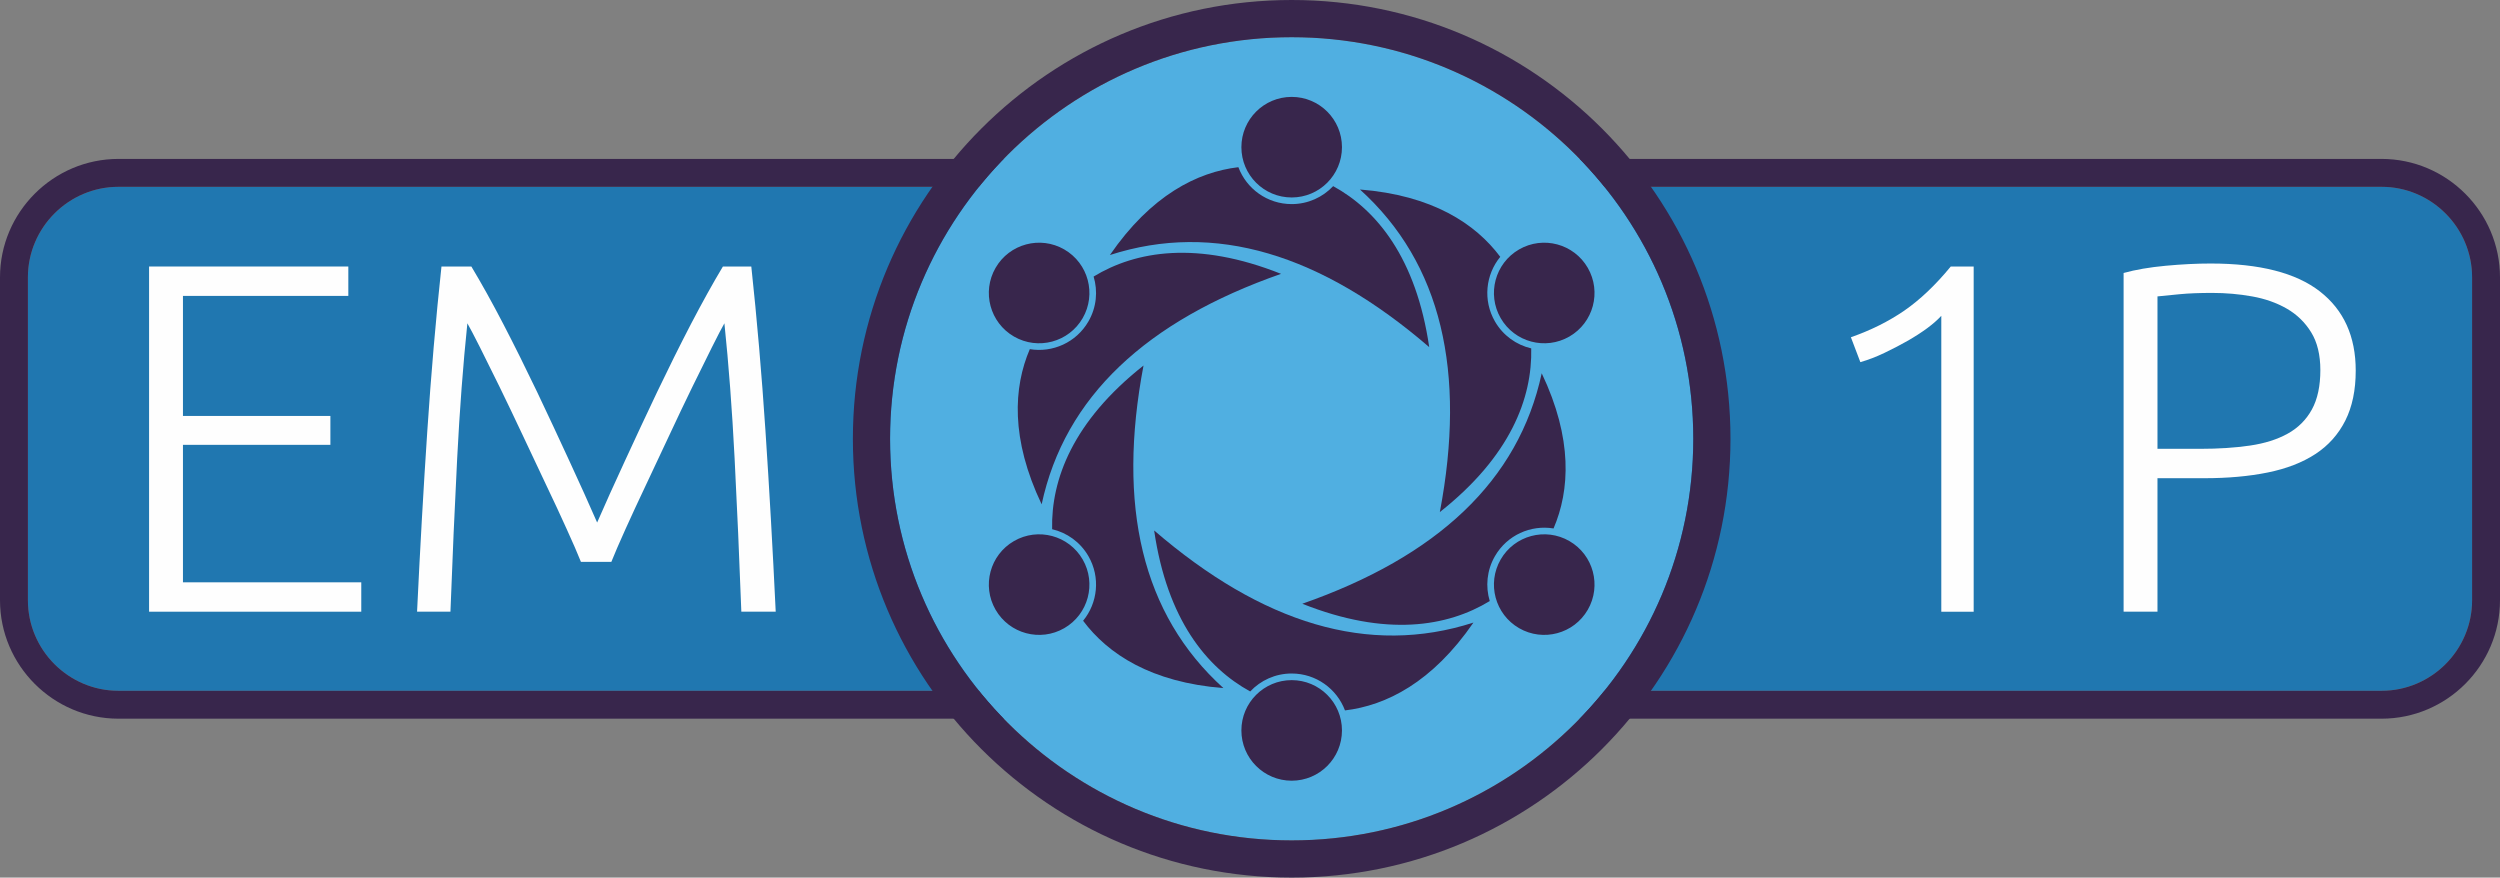 <?xml version="1.0" encoding="UTF-8"?>
<!DOCTYPE svg PUBLIC "-//W3C//DTD SVG 1.1//EN" "http://www.w3.org/Graphics/SVG/1.1/DTD/svg11.dtd">
<!-- Creator: CorelDRAW 2018 (64-Bit) -->
<svg xmlns="http://www.w3.org/2000/svg" xml:space="preserve" width="268.801mm" height="94.36mm" version="1.1" style="shape-rendering:geometricPrecision; text-rendering:geometricPrecision; image-rendering:optimizeQuality; fill-rule:evenodd; clip-rule:evenodd"
viewBox="0 0 71965.41 25262.74"
 xmlns:xlink="http://www.w3.org/1999/xlink">
 <rect x="0" y="0" width="71965.41" height="25262.74" fill="#808080" stroke="none"/>
 <defs>
  <style type="text/css">
   <![CDATA[
    .fil3 {fill:#50AFE1}
    .fil1 {fill:#38264C}
    .fil0 {fill:#2077B0}
    .fil2 {fill:#FEFEFE;fill-rule:nonzero}
   ]]>
  </style>
 </defs>
 <g id="Layer_x0020_1">
  <g id="_1345302128">
   <g>
    <path class="fil0" d="M68555.45 5377.73l-65145.55 0c-1433.71,0 -2606.73,1173.02 -2606.73,2606.75l0 9293.75c0,1433.73 1173.02,2606.75 2606.73,2606.75l65145.55 0c1433.76,0 2606.78,-1173.02 2606.78,-2606.75l0 -9293.75c0,-1433.73 -1173.02,-2606.75 -2606.78,-2606.75z"/>
    <path id="1" class="fil1" d="M68555.45 5377.73l-65145.55 0c-1433.71,0 -2606.73,1173.02 -2606.73,2606.75l0 9293.75c0,1433.73 1173.02,2606.75 2606.73,2606.75l65145.55 0c1433.76,0 2606.78,-1173.02 2606.78,-2606.75l0 -9293.75c0,-1433.73 -1173.02,-2606.75 -2606.78,-2606.75zm-65145.55 -803.18l65145.55 0c938.57,0 1791.28,383.39 2408.93,1001.03 617.62,617.62 1001.03,1470.33 1001.03,2408.9l0 9293.75c0,938.57 -383.41,1791.28 -1001.03,2408.9 -617.65,617.65 -1470.36,1001.03 -2408.93,1001.03l-65145.55 0c-938.57,0 -1791.26,-383.41 -2408.88,-1001.03 -617.65,-617.65 -1001.03,-1470.33 -1001.03,-2408.9l0 -9293.75c0,-938.57 383.39,-1791.26 1001.03,-2408.9 617.62,-617.62 1470.3,-1001.03 2408.88,-1001.03z"/>
   </g>
   <polygon class="fil2" points="4291.4,17608.58 4291.4,7671.86 10026.89,7671.86 10026.89,8517.85 5266.43,8517.85 5266.43,11973.48 9510.69,11973.48 9510.69,12805.12 5266.43,12805.12 5266.43,16762.59 10399.7,16762.59 10399.7,17608.58 "/>
   <path id="1" class="fil2" d="M16723.07 16174.71c-95.61,-238.97 -231.82,-554.44 -411.04,-946.36 -176.86,-391.93 -375.22,-819.7 -597.46,-1283.3 -219.86,-463.62 -446.89,-941.6 -676.31,-1433.87 -231.8,-492.3 -451.68,-953.54 -661.98,-1383.69 -212.68,-430.16 -399.07,-807.76 -561.58,-1132.75 -164.89,-325.02 -284.38,-554.44 -360.87,-688.27 -124.25,1194.89 -222.24,2492.54 -293.94,3892.97 -71.7,1400.4 -136.22,2870.12 -193.57,4409.15l-960.69 0c86.02,-1806.68 184.01,-3536.89 293.94,-5190.61 109.93,-1653.72 246.15,-3235.75 408.66,-4746.11l860.31 0c286.76,477.97 595.05,1030 920.07,1656.13 324.99,626.11 647.63,1276.15 970.24,1950.04 320.23,673.92 630.9,1338.29 932.01,1993.09 303.5,654.81 568.76,1245.07 798.2,1770.83 229.42,-525.76 494.68,-1116.02 798.18,-1770.83 301.11,-654.81 611.78,-1319.17 932.01,-1993.09 322.64,-673.9 645.25,-1323.94 970.24,-1950.04 327.4,-626.13 633.31,-1178.16 920.07,-1656.13l817.32 0c162.51,1510.36 298.73,3092.38 408.66,4746.11 109.93,1653.72 207.89,3383.94 293.94,5190.61l-989.39 0c-57.35,-1539.03 -121.87,-3008.74 -193.57,-4409.15 -71.7,-1400.43 -169.66,-2698.07 -293.94,-3892.97 -76.46,133.84 -195.95,363.25 -358.46,688.27 -162.51,324.99 -348.93,702.6 -559.23,1132.75 -210.3,430.16 -430.16,891.4 -659.57,1383.69 -229.42,492.27 -454.07,970.24 -673.92,1433.87 -219.86,463.6 -418.19,891.37 -595.05,1283.3 -176.83,391.93 -313.05,707.39 -408.66,946.36l-874.64 0z"/>
   <g>
    <path class="fil3" d="M37182.51 1070.91c6384.68,0 11560.46,5175.78 11560.46,11560.46 0,6384.68 -5175.78,11560.46 -11560.46,11560.46 -6384.68,0 -11560.46,-5175.78 -11560.46,-11560.46 0,-6384.68 5175.78,-11560.46 11560.46,-11560.46z"/>
    <path id="1" class="fil1" d="M37182.51 0c3487.95,0 6645.79,1413.87 8931.65,3699.72 2285.85,2285.88 3699.72,5443.72 3699.72,8931.65 0,3487.95 -1413.87,6645.79 -3699.72,8931.65 -2285.85,2285.85 -5443.7,3699.72 -8931.65,3699.72 -3487.92,0 -6645.76,-1413.87 -8931.65,-3699.72 -2285.85,-2285.85 -3699.72,-5443.7 -3699.72,-8931.65 0,-3487.92 1413.87,-6645.76 3699.72,-8931.65 2285.88,-2285.85 5443.72,-3699.72 8931.65,-3699.72zm0 1070.91c6384.68,0 11560.46,5175.78 11560.46,11560.46 0,6384.68 -5175.78,11560.46 -11560.46,11560.46 -6384.68,0 -11560.46,-5175.78 -11560.46,-11560.46 0,-6384.68 5175.78,-11560.46 11560.46,-11560.46z"/>
   </g>
   <g>
    <path class="fil1" d="M41141.66 9992.33c-374.84,-2569.35 -1514.77,-3949.65 -2765.03,-4633.96 -298.84,318.06 -723.26,516.74 -1194.12,516.74 -702.14,0 -1301.05,-441.72 -1534.18,-1062.42 -1185.52,141.07 -2513.45,806.98 -3698.17,2528.58 3016.54,-973.62 6081.96,-26.37 9191.5,2651.06zm-3959.15 -7203.23c799.51,0 1447.63,648.11 1447.63,1447.63 0,799.51 -648.11,1447.63 -1447.63,1447.63 -799.49,0 -1447.63,-648.11 -1447.63,-1447.63 0,-799.51 648.14,-1447.63 1447.63,-1447.63z"/>
    <path class="fil1" d="M36876.61 7883.12c-2412.52,-960.04 -4177.88,-662.97 -5395.61,77.61 125.99,417.84 85.86,884.73 -149.55,1292.51 -351.1,608.09 -1033.11,905.88 -1687.19,797.43 -470.61,1097.23 -557.86,2580.22 340.74,4467 665.09,-3099.18 3018.14,-5280.33 6891.62,-6634.55zm-8217.75 -172.87c399.77,-692.4 1285.12,-929.63 1977.49,-529.89 692.4,399.77 929.63,1285.12 529.89,1977.49 -399.77,692.4 -1285.12,929.63 -1977.49,529.89 -692.4,-399.77 -929.63,-1285.12 -529.89,-1977.49z"/>
    <path class="fil1" d="M32917.46 10522.16c-2037.7,1609.28 -2663.11,3286.67 -2630.61,4711.57 424.88,99.78 809.15,367.99 1044.59,775.77 351.07,608.09 267.94,1347.6 -153.03,1859.85 714.94,956.19 1955.61,1773.24 4038.91,1938.43 -2351.42,-2125.57 -3063.82,-5253.96 -2299.86,-9285.61zm-4258.6 7030.33c-399.74,-692.37 -162.51,-1577.72 529.89,-1977.49 692.37,-399.74 1577.72,-162.51 1977.49,529.89 399.74,692.37 162.51,1577.72 -529.89,1977.49 -692.37,399.74 -1577.72,162.51 -1977.49,-529.89z"/>
    <path class="fil1" d="M33223.36 15270.41c374.84,2569.35 1514.77,3949.65 2765.03,4633.96 298.86,-318.06 723.26,-516.74 1194.12,-516.74 702.17,0 1301.05,441.72 1534.18,1062.42 1185.52,-141.07 2513.45,-806.98 3698.17,-2528.58 -3016.54,973.62 -6081.96,26.37 -9191.5,-2651.06zm3959.15 7203.23c-799.49,0 -1447.63,-648.11 -1447.63,-1447.63 0,-799.51 648.14,-1447.63 1447.63,-1447.63 799.51,0 1447.63,648.11 1447.63,1447.63 0,799.51 -648.11,1447.63 -1447.63,1447.63z"/>
    <path class="fil1" d="M37488.42 17379.62c2412.54,960.04 4177.88,663 5395.61,-77.61 -125.99,-417.84 -85.86,-884.73 149.58,-1292.51 351.07,-608.09 1033.08,-905.88 1687.16,-797.43 470.61,-1097.23 557.86,-2580.22 -340.71,-4467 -665.09,3099.18 -3018.17,5280.33 -6891.65,6634.55zm8217.75 172.87c-399.77,692.4 -1285.12,929.63 -1977.49,529.89 -692.4,-399.77 -929.63,-1285.12 -529.89,-1977.49 399.77,-692.4 1285.12,-929.63 1977.49,-529.89 692.4,399.77 929.63,1285.12 529.89,1977.49z"/>
    <path class="fil1" d="M41447.57 14740.58c2037.7,-1609.28 2663.11,-3286.67 2630.61,-4711.57 -424.86,-99.78 -809.15,-367.99 -1044.56,-775.77 -351.1,-608.09 -267.97,-1347.6 153.01,-1859.85 -714.94,-956.19 -1955.61,-1773.24 -4038.91,-1938.43 2351.42,2125.59 3063.82,5253.96 2299.86,9285.61zm4258.6 -7030.33c399.74,692.37 162.51,1577.72 -529.89,1977.49 -692.37,399.74 -1577.72,162.51 -1977.49,-529.89 -399.74,-692.37 -162.51,-1577.72 529.89,-1977.49 692.37,-399.74 1577.72,-162.51 1977.49,529.89z"/>
   </g>
   <path class="fil2" d="M53280.01 9707.95c575.93,-200.74 1087.35,-456.45 1539.03,-767.12 449.27,-310.67 896.16,-733.65 1335.88,-1268.97l659.6 0 0 9936.72 -932.04 0 0 -8517.18c-105.14,114.69 -241.36,234.18 -408.63,358.46 -169.69,124.28 -358.49,246.15 -568.79,365.64 -210.3,119.49 -432.54,234.21 -661.96,344.14 -229.42,109.93 -458.83,198.36 -690.66,265.26l-272.44 -716.95z"/>
   <path id="1" class="fil2" d="M63639.71 7585.84c1405.19,0 2451.93,267.65 3140.17,802.97 688.27,535.32 1032.38,1295.26 1032.38,2279.86 0,563.97 -100.37,1044.32 -301.11,1441.04 -200.74,396.69 -487.5,716.92 -860.31,960.69 -372.81,243.74 -829.26,420.6 -1369.34,530.53 -540.09,109.93 -1149.49,164.89 -1828.18,164.89l-1347.85 0 0 3842.77 -975.04 0 0 -9750.3c344.14,-95.61 748,-164.89 1211.63,-207.92 463.62,-43.02 896.16,-64.52 1297.65,-64.52zm43.02 845.99c-363.25,0 -671.54,11.94 -924.84,35.82 -253.32,23.91 -470.8,45.41 -652.42,64.55l0 4387.62 1233.12 0c525.76,0 1001.33,-31.06 1426.72,-93.2 425.36,-62.14 788.62,-176.83 1089.73,-344.14 301.11,-167.28 532.91,-399.07 695.42,-695.42 162.51,-296.32 243.77,-673.92 243.77,-1132.75 0,-439.72 -88.43,-802.97 -265.26,-1089.73 -176.86,-286.79 -411.04,-513.82 -702.6,-681.1 -291.55,-167.28 -623.72,-284.38 -996.53,-351.28 -372.81,-66.93 -755.18,-100.37 -1147.1,-100.37z"/>
  </g>
 </g>
</svg>
